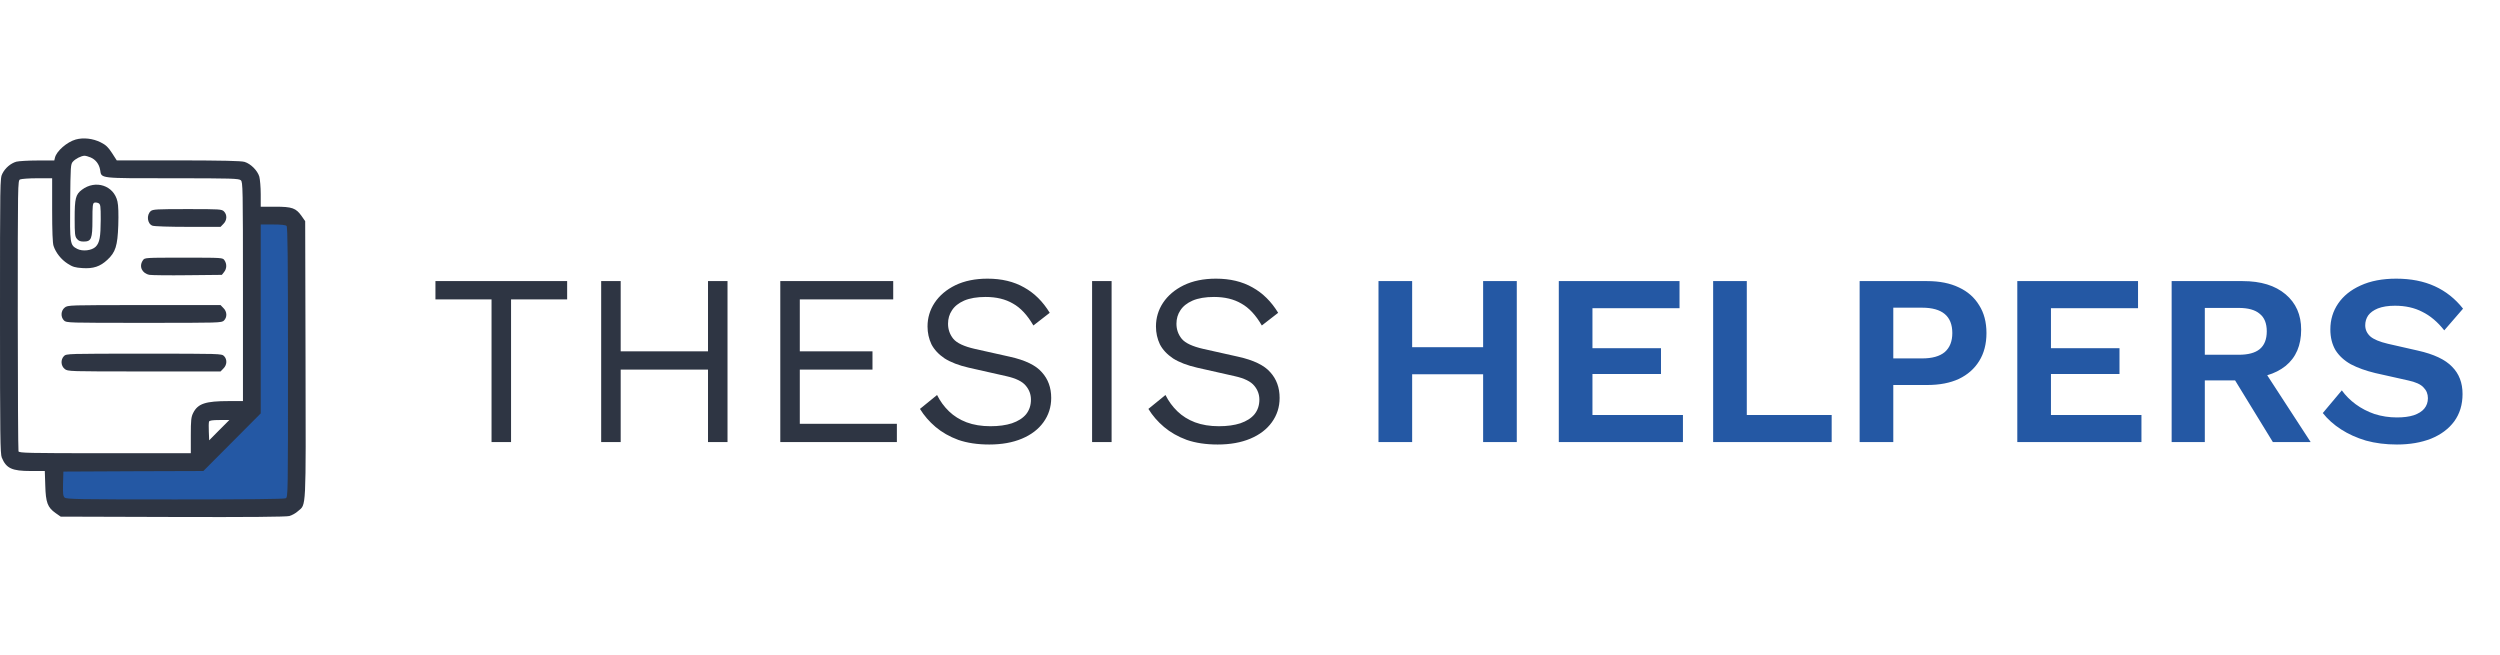 <svg width="164" height="43" viewBox="0 0 164 43" fill="none" xmlns="http://www.w3.org/2000/svg">
<path d="M19.142 14.073V33.215H3.646V30.481H12.761L16.407 26.835V14.073H19.142Z" fill="#2458A4"/>
<path d="M4.968 9.152C4.393 9.315 3.716 9.906 3.607 10.334L3.561 10.528H2.457C1.858 10.528 1.228 10.567 1.073 10.606C0.7 10.715 0.342 11.018 0.155 11.391C0 11.679 0 11.912 0 20.713C0 28.658 0.016 29.77 0.117 30.019C0.412 30.727 0.785 30.898 2.014 30.898H2.939L2.97 31.846C3.001 32.965 3.118 33.284 3.646 33.657L3.981 33.891L11.328 33.914C16.327 33.93 18.768 33.906 18.978 33.852C19.149 33.805 19.405 33.665 19.545 33.533C20.097 33.059 20.066 33.65 20.043 23.574L20.02 14.509L19.786 14.174C19.413 13.646 19.164 13.56 18.06 13.56H17.104V12.736C17.104 12.277 17.057 11.764 17.011 11.585C16.886 11.181 16.451 10.746 16.047 10.621C15.813 10.551 14.639 10.528 11.693 10.52H7.658L7.347 10.038C7.098 9.657 6.95 9.51 6.608 9.339C6.095 9.082 5.473 9.012 4.968 9.152ZM5.94 10.326C6.274 10.466 6.507 10.769 6.57 11.15C6.663 11.718 6.445 11.694 11.304 11.694C15.246 11.694 15.666 11.71 15.798 11.826C15.93 11.943 15.938 12.277 15.938 19.135V26.311H15.013C13.481 26.311 12.983 26.474 12.673 27.088C12.54 27.352 12.517 27.554 12.517 28.565V29.731H6.888C1.827 29.731 1.259 29.716 1.213 29.607C1.19 29.537 1.166 25.517 1.166 20.674C1.166 12.036 1.166 11.85 1.314 11.772C1.399 11.733 1.905 11.694 2.441 11.694H3.421V13.786C3.421 15.162 3.452 15.963 3.514 16.134C3.662 16.584 4.019 17.028 4.432 17.292C4.766 17.51 4.929 17.556 5.411 17.587C6.119 17.634 6.57 17.486 7.044 17.043C7.58 16.546 7.712 16.126 7.759 14.781C7.782 14.042 7.767 13.475 7.705 13.218C7.471 12.169 6.266 11.772 5.372 12.448C4.96 12.759 4.898 13.016 4.898 14.33C4.898 15.341 4.914 15.512 5.046 15.667C5.147 15.799 5.271 15.846 5.481 15.846C5.994 15.846 6.064 15.675 6.064 14.415C6.064 13.514 6.08 13.335 6.189 13.296C6.251 13.273 6.375 13.288 6.461 13.327C6.593 13.405 6.608 13.498 6.608 14.4C6.601 15.55 6.538 15.924 6.274 16.188C6.018 16.437 5.419 16.507 5.069 16.328C4.587 16.079 4.579 16.001 4.603 13.257C4.626 10.901 4.634 10.769 4.781 10.606C4.952 10.412 5.326 10.225 5.543 10.217C5.621 10.217 5.792 10.264 5.94 10.326ZM18.799 14.82C18.869 14.89 18.892 16.981 18.892 23.76C18.892 32.421 18.892 32.608 18.744 32.686C18.643 32.74 16.233 32.763 11.475 32.763C5.053 32.763 4.354 32.748 4.237 32.639C4.136 32.538 4.121 32.367 4.136 31.722L4.159 30.936L8.746 30.913L13.341 30.898L15.223 29.008L17.104 27.119V20.923V14.726H17.905C18.426 14.726 18.737 14.758 18.799 14.82ZM14.383 28.215L13.722 28.884L13.699 28.324C13.683 28.013 13.691 27.718 13.714 27.655C13.745 27.585 13.932 27.554 14.399 27.554H15.044L14.383 28.215Z" fill="#2E3543"/>
<path d="M9.889 13.848C9.594 14.104 9.664 14.68 9.998 14.804C10.107 14.851 11.149 14.882 12.33 14.882H14.468L14.655 14.688C14.896 14.454 14.911 14.089 14.694 13.871C14.546 13.723 14.437 13.716 12.291 13.716C10.262 13.716 10.029 13.731 9.889 13.848Z" fill="#2E3543"/>
<path d="M9.376 17.074C9.096 17.471 9.313 17.937 9.811 18.031C9.951 18.054 11.078 18.07 12.307 18.054L14.553 18.031L14.701 17.844C14.88 17.626 14.888 17.308 14.725 17.074C14.608 16.903 14.608 16.903 12.05 16.903C9.492 16.903 9.492 16.903 9.376 17.074Z" fill="#2E3543"/>
<path d="M4.246 20.177C3.989 20.379 3.966 20.791 4.199 21.024C4.354 21.179 4.455 21.179 9.447 21.179C14.438 21.179 14.539 21.179 14.695 21.024C14.912 20.806 14.897 20.441 14.656 20.208L14.469 20.013H9.462C4.51 20.013 4.448 20.013 4.246 20.177Z" fill="#2E3543"/>
<path d="M4.199 23.356C3.966 23.59 3.989 24.002 4.246 24.204C4.448 24.367 4.51 24.367 9.462 24.367H14.469L14.656 24.173C14.897 23.939 14.912 23.574 14.695 23.356C14.539 23.201 14.438 23.201 9.447 23.201C4.455 23.201 4.354 23.201 4.199 23.356Z" fill="#2E3543"/>
<path d="M37.205 18.44V19.64H33.525V29H32.245V19.64H28.565V18.44H37.205ZM47.725 18.44V29H46.445V18.44H47.725ZM40.717 18.44V29H39.437V18.44H40.717ZM47.037 23.048V24.248H40.109V23.048H47.037ZM51.187 29V18.44H58.595V19.64H52.467V23.048H57.235V24.248H52.467V27.8H58.835V29H51.187ZM64.782 18.28C65.71 18.28 66.51 18.472 67.183 18.856C67.855 19.229 68.415 19.784 68.862 20.52L67.79 21.352C67.396 20.669 66.948 20.189 66.447 19.912C65.956 19.624 65.359 19.48 64.654 19.48C64.089 19.48 63.62 19.56 63.246 19.72C62.884 19.88 62.617 20.093 62.447 20.36C62.276 20.616 62.191 20.909 62.191 21.24C62.191 21.613 62.308 21.944 62.542 22.232C62.777 22.509 63.246 22.728 63.95 22.888L66.239 23.4C67.252 23.624 67.956 23.965 68.35 24.424C68.756 24.872 68.959 25.432 68.959 26.104C68.959 26.701 68.788 27.235 68.447 27.704C68.116 28.163 67.647 28.52 67.038 28.776C66.43 29.032 65.716 29.16 64.894 29.16C64.126 29.16 63.449 29.059 62.862 28.856C62.286 28.643 61.791 28.36 61.374 28.008C60.959 27.656 60.617 27.261 60.35 26.824L61.471 25.912C61.673 26.317 61.934 26.675 62.255 26.984C62.575 27.293 62.959 27.533 63.407 27.704C63.865 27.875 64.388 27.96 64.975 27.96C65.519 27.96 65.988 27.896 66.382 27.768C66.788 27.629 67.097 27.432 67.311 27.176C67.524 26.909 67.63 26.589 67.63 26.216C67.63 25.875 67.519 25.571 67.294 25.304C67.07 25.027 66.649 24.819 66.031 24.68L63.55 24.12C62.9 23.971 62.372 23.768 61.967 23.512C61.572 23.245 61.284 22.936 61.102 22.584C60.932 22.221 60.846 21.832 60.846 21.416C60.846 20.851 61.001 20.333 61.31 19.864C61.63 19.384 62.084 19 62.67 18.712C63.268 18.424 63.972 18.28 64.782 18.28ZM72.921 18.44V29H71.641V18.44H72.921ZM79.767 18.28C80.695 18.28 81.495 18.472 82.167 18.856C82.839 19.229 83.399 19.784 83.847 20.52L82.775 21.352C82.38 20.669 81.932 20.189 81.431 19.912C80.94 19.624 80.343 19.48 79.639 19.48C79.073 19.48 78.604 19.56 78.231 19.72C77.868 19.88 77.602 20.093 77.431 20.36C77.26 20.616 77.175 20.909 77.175 21.24C77.175 21.613 77.292 21.944 77.527 22.232C77.761 22.509 78.231 22.728 78.935 22.888L81.223 23.4C82.236 23.624 82.94 23.965 83.335 24.424C83.74 24.872 83.943 25.432 83.943 26.104C83.943 26.701 83.772 27.235 83.431 27.704C83.1 28.163 82.631 28.52 82.023 28.776C81.415 29.032 80.7 29.16 79.879 29.16C79.111 29.16 78.433 29.059 77.847 28.856C77.271 28.643 76.775 28.36 76.359 28.008C75.943 27.656 75.602 27.261 75.335 26.824L76.455 25.912C76.657 26.317 76.919 26.675 77.239 26.984C77.559 27.293 77.943 27.533 78.391 27.704C78.85 27.875 79.372 27.96 79.959 27.96C80.503 27.96 80.972 27.896 81.367 27.768C81.772 27.629 82.082 27.432 82.295 27.176C82.508 26.909 82.615 26.589 82.615 26.216C82.615 25.875 82.503 25.571 82.279 25.304C82.055 25.027 81.633 24.819 81.015 24.68L78.535 24.12C77.884 23.971 77.356 23.768 76.951 23.512C76.556 23.245 76.268 22.936 76.087 22.584C75.916 22.221 75.831 21.832 75.831 21.416C75.831 20.851 75.986 20.333 76.295 19.864C76.615 19.384 77.068 19 77.655 18.712C78.252 18.424 78.956 18.28 79.767 18.28Z" fill="#2E3543"/>
<path d="M99.501 18.44V29H97.293V18.44H99.501ZM92.637 18.44V29H90.429V18.44H92.637ZM98.445 22.776V24.552H91.533V22.776H98.445ZM102.257 29V18.44H110.177V20.216H104.465V22.84H108.961V24.536H104.465V27.224H110.401V29H102.257ZM114.59 27.224H120.158V29H112.382V18.44H114.59V27.224ZM126.424 18.44C127.234 18.44 127.928 18.579 128.504 18.856C129.08 19.123 129.522 19.512 129.832 20.024C130.152 20.525 130.312 21.133 130.312 21.848C130.312 22.563 130.152 23.176 129.832 23.688C129.522 24.189 129.08 24.579 128.504 24.856C127.928 25.123 127.234 25.256 126.424 25.256H124.2V29H121.992V18.44H126.424ZM126.088 23.512C126.749 23.512 127.245 23.373 127.576 23.096C127.906 22.808 128.072 22.392 128.072 21.848C128.072 21.293 127.906 20.877 127.576 20.6C127.245 20.323 126.749 20.184 126.088 20.184H124.2V23.512H126.088ZM132.335 29V18.44H140.255V20.216H134.543V22.84H139.039V24.536H134.543V27.224H140.479V29H132.335ZM147.116 18.44C148.311 18.44 149.25 18.728 149.932 19.304C150.615 19.88 150.956 20.653 150.956 21.624C150.956 22.659 150.615 23.453 149.932 24.008C149.25 24.552 148.316 24.824 147.132 24.824L146.908 24.952H144.636V29H142.46V18.44H147.116ZM146.86 23.272C147.479 23.272 147.938 23.149 148.236 22.904C148.546 22.648 148.7 22.259 148.7 21.736C148.7 21.213 148.546 20.829 148.236 20.584C147.938 20.328 147.479 20.2 146.86 20.2H144.636V23.272H146.86ZM148.156 23.736L151.58 29H149.1L146.268 24.376L148.156 23.736ZM157.191 18.28C158.151 18.28 158.994 18.445 159.719 18.776C160.445 19.107 161.063 19.597 161.575 20.248L160.343 21.672C159.906 21.117 159.426 20.712 158.903 20.456C158.391 20.189 157.794 20.056 157.111 20.056C156.663 20.056 156.29 20.115 155.991 20.232C155.703 20.349 155.49 20.504 155.351 20.696C155.223 20.888 155.159 21.101 155.159 21.336C155.159 21.624 155.271 21.869 155.495 22.072C155.719 22.264 156.103 22.424 156.647 22.552L158.615 23C159.661 23.235 160.407 23.587 160.855 24.056C161.314 24.515 161.543 25.112 161.543 25.848C161.543 26.541 161.362 27.139 160.999 27.64C160.637 28.131 160.13 28.509 159.479 28.776C158.829 29.032 158.082 29.16 157.239 29.16C156.503 29.16 155.826 29.075 155.207 28.904C154.599 28.723 154.055 28.477 153.575 28.168C153.095 27.859 152.695 27.501 152.375 27.096L153.623 25.608C153.869 25.949 154.173 26.253 154.535 26.52C154.898 26.787 155.309 27 155.767 27.16C156.237 27.309 156.727 27.384 157.239 27.384C157.677 27.384 158.045 27.336 158.343 27.24C158.653 27.133 158.882 26.989 159.031 26.808C159.191 26.616 159.271 26.387 159.271 26.12C159.271 25.843 159.175 25.608 158.983 25.416C158.802 25.213 158.461 25.059 157.959 24.952L155.815 24.472C155.197 24.323 154.663 24.131 154.215 23.896C153.778 23.651 153.442 23.341 153.207 22.968C152.983 22.584 152.871 22.131 152.871 21.608C152.871 20.979 153.042 20.413 153.383 19.912C153.725 19.411 154.215 19.016 154.855 18.728C155.506 18.429 156.285 18.28 157.191 18.28Z" fill="#2458A4"/>
</svg>
